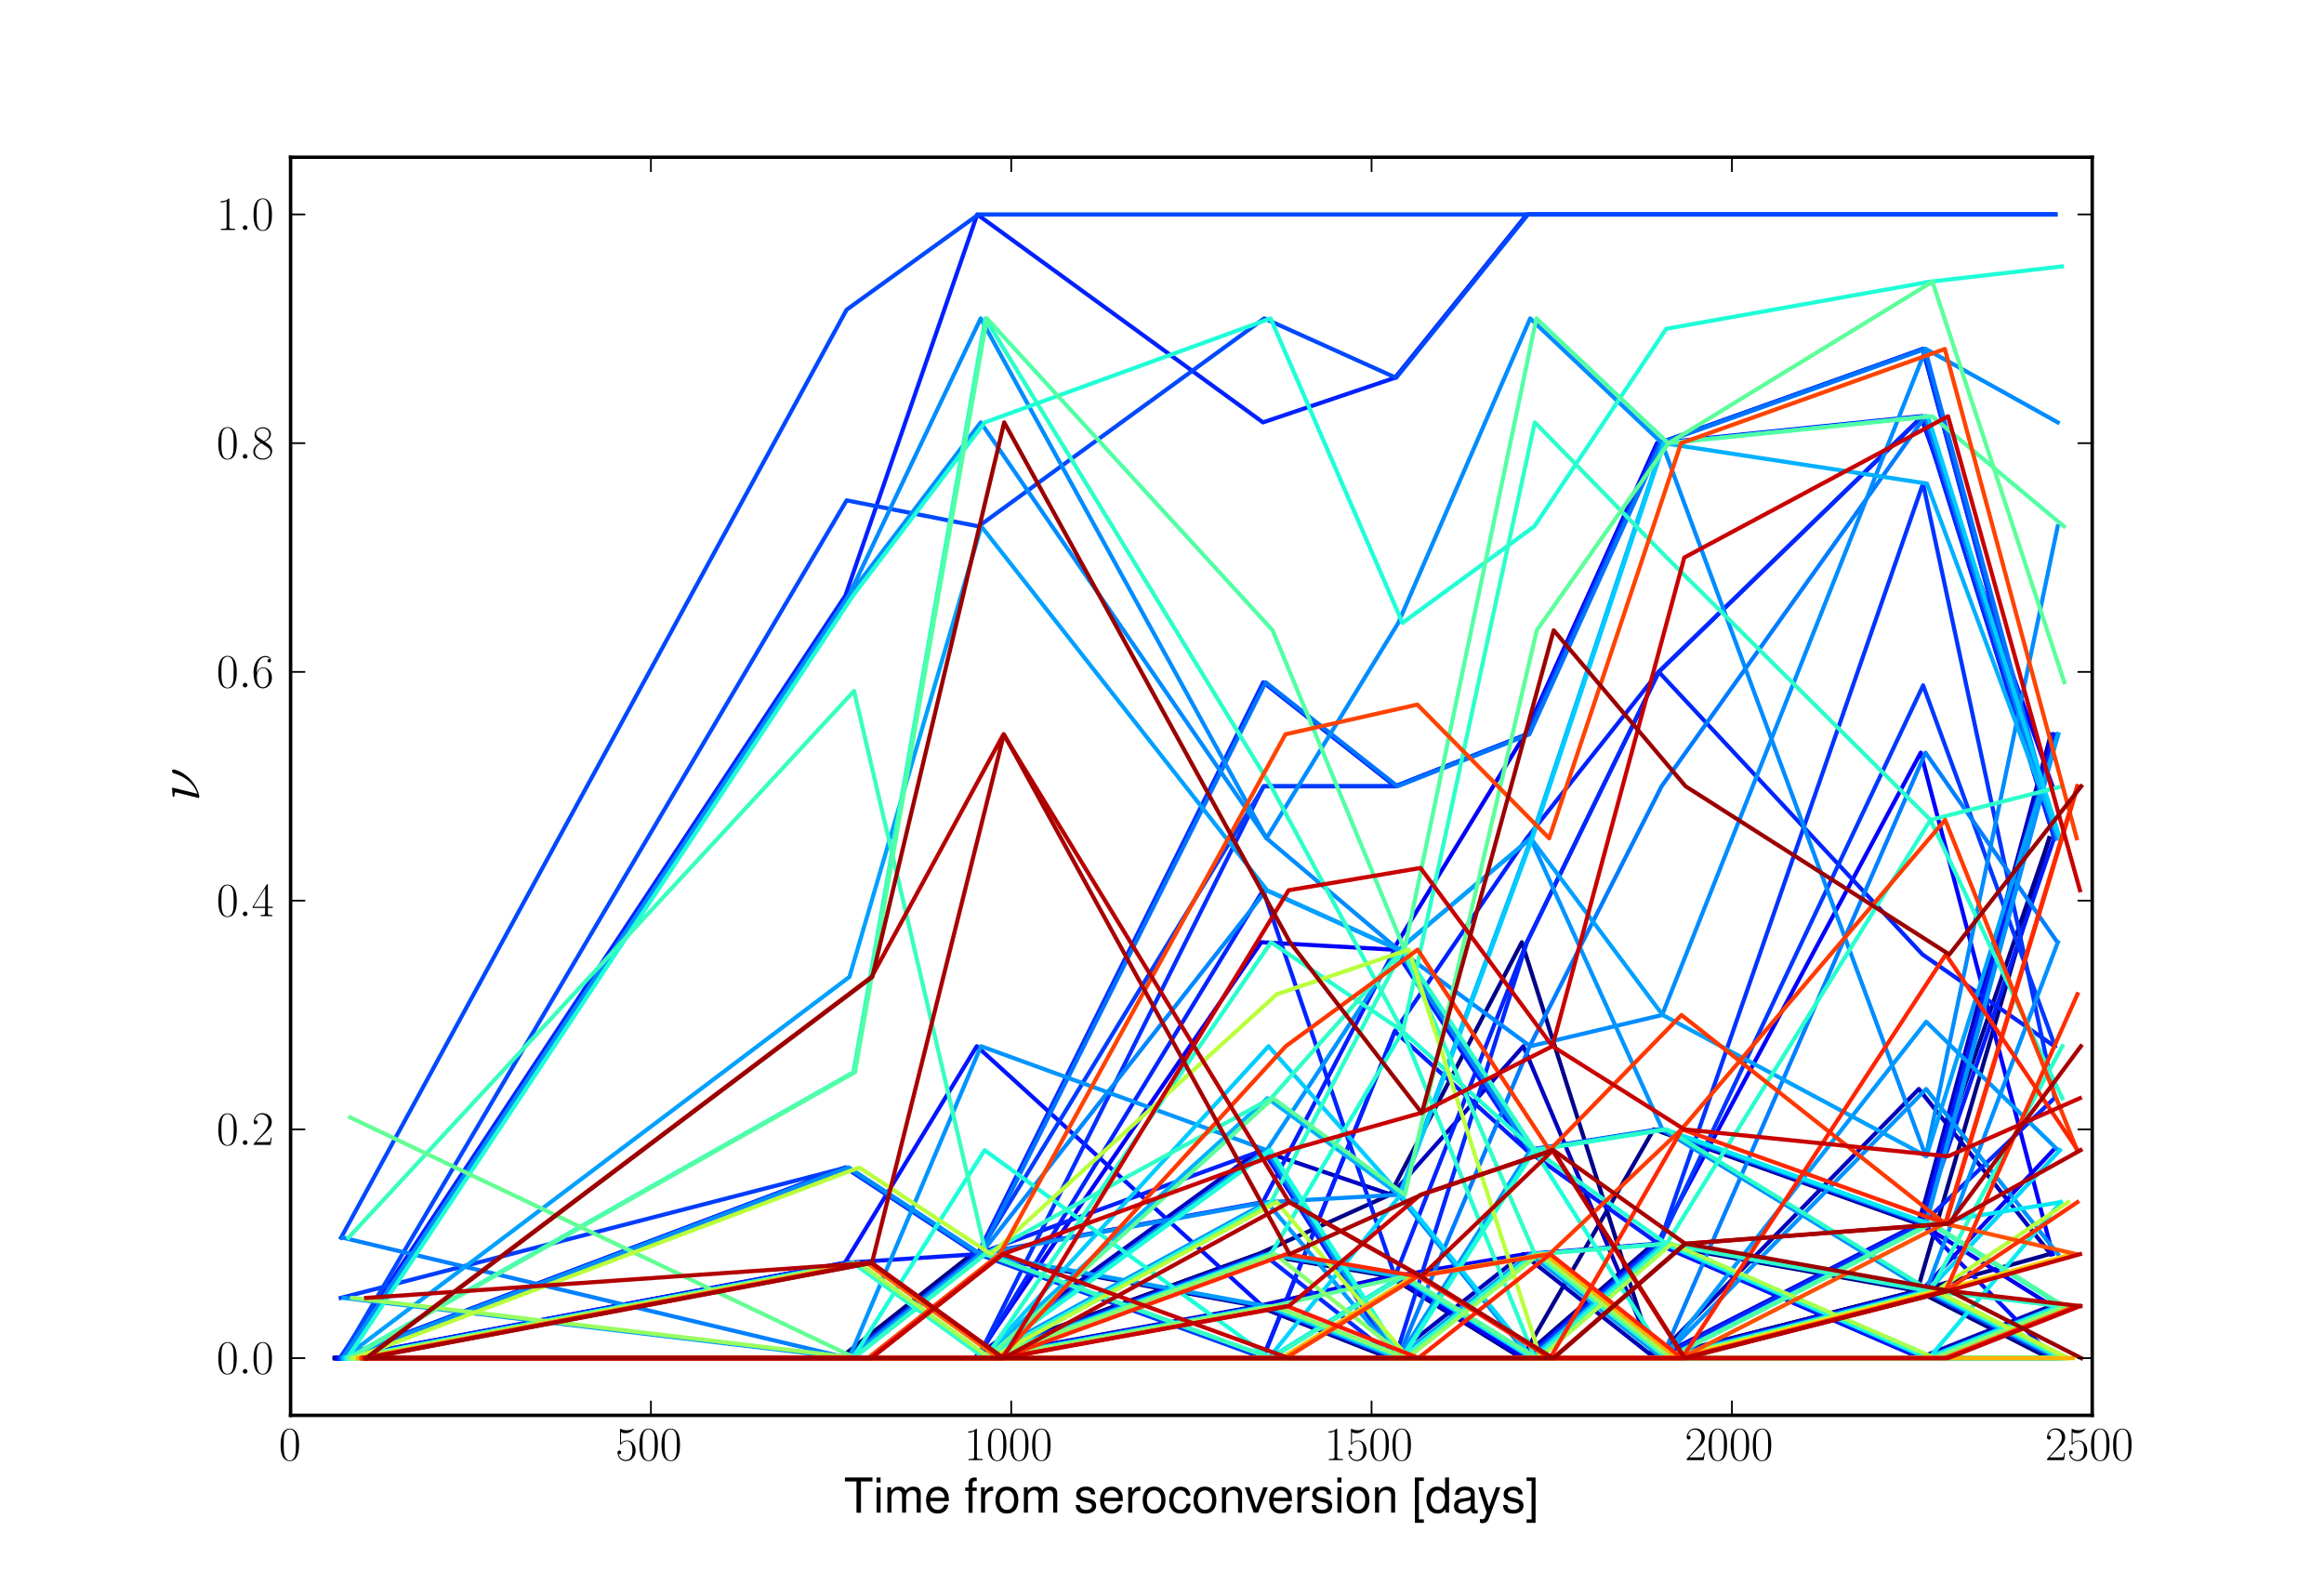 <?xml version="1.0" encoding="utf-8" standalone="no"?>
<!DOCTYPE svg PUBLIC "-//W3C//DTD SVG 1.1//EN"
  "http://www.w3.org/Graphics/SVG/1.1/DTD/svg11.dtd">
<!-- Created with matplotlib (http://matplotlib.org/) -->
<svg height="455pt" version="1.1" viewBox="0 0 673 455" width="673pt" xmlns="http://www.w3.org/2000/svg" xmlns:xlink="http://www.w3.org/1999/xlink">
 <defs>
  <style type="text/css">
*{stroke-linecap:square;stroke-linejoin:round;}
  </style>
 </defs>
 <g id="figure_1">
  <g id="patch_1">
   <path d="
M0 455.4
L673.2 455.4
L673.2 0
L0 0
z
" style="fill:#ffffff;"/>
  </g>
  <g id="axes_1">
   <g id="patch_2">
    <path d="
M84.15 409.86
L605.88 409.86
L605.88 45.54
L84.15 45.54
z
" style="fill:#ffffff;"/>
   </g>
   <g id="line2d_1">
    <path clip-path="url(#p2033fb8eeb)" d="
M96.88 393.3
L243.278 393.3
L281.468 363.191
L364.215 378.245
L402.405 393.3
L440.596 393.3
L478.787 393.3
L555.168 373.818
L593.358 393.3" style="fill:none;stroke:#000080;stroke-width:1.2;"/>
   </g>
   <g id="line2d_2">
    <path clip-path="url(#p2033fb8eeb)" d="
M96.926 393.3
L243.324 393.3
L281.514 393.3
L364.261 378.245
L402.451 369.643
L440.642 393.3
L478.832 360.18
L555.214 373.818
L593.404 242.755" style="fill:none;stroke:#000084;stroke-width:1.2;"/>
   </g>
   <g id="line2d_3">
    <path clip-path="url(#p2033fb8eeb)" d="
M96.987 393.3
L243.385 393.3
L281.575 393.3
L364.322 363.191
L402.512 345.986
L440.703 272.864
L478.894 393.3
L555.275 373.818
L593.466 363.191" style="fill:none;stroke:#000089;stroke-width:1.2;"/>
   </g>
   <g id="line2d_4">
    <path clip-path="url(#p2033fb8eeb)" d="
M97.003 393.3
L243.4 393.3
L281.591 393.3
L364.337 363.191
L402.528 369.643
L440.718 393.3
L478.909 327.06
L555.29 354.335
L593.481 242.755" style="fill:none;stroke:#00008d;stroke-width:1.2;"/>
   </g>
   <g id="line2d_5">
    <path clip-path="url(#p2033fb8eeb)" d="
M97.339 393.3
L243.737 393.3
L281.927 393.3
L364.674 393.3
L402.864 393.3
L441.055 363.191
L479.246 393.3
L555.627 393.3
L593.818 378.245" style="fill:none;stroke:#0000b6;stroke-width:1.2;"/>
   </g>
   <g id="line2d_6">
    <path clip-path="url(#p2033fb8eeb)" d="
M97.385 393.3
L243.783 393.3
L281.973 393.3
L364.72 393.3
L402.91 393.3
L441.101 393.3
L479.291 393.3
L555.673 315.371
L593.863 363.191" style="fill:none;stroke:#0000bb;stroke-width:1.2;"/>
   </g>
   <g id="line2d_7">
    <path clip-path="url(#p2033fb8eeb)" d="
M97.431 393.3
L243.828 393.3
L282.019 393.3
L364.765 333.082
L402.956 345.986
L441.147 302.973
L479.337 393.3
L555.719 354.335
L593.909 212.645" style="fill:none;stroke:#0000bf;stroke-width:1.2;"/>
   </g>
   <g id="line2d_8">
    <path clip-path="url(#p2033fb8eeb)" d="
M97.829 393.3
L244.226 393.3
L282.417 393.3
L365.163 393.3
L403.354 393.3
L441.545 393.3
L479.735 393.3
L556.116 354.335
L594.307 378.245" style="fill:none;stroke:#0000f1;stroke-width:1.2;"/>
   </g>
   <g id="line2d_9">
    <path clip-path="url(#p2033fb8eeb)" d="
M97.905 393.3
L244.303 393.3
L282.493 393.3
L365.24 378.245
L403.43 369.643
L441.621 393.3
L479.812 360.18
L556.193 393.3
L594.384 393.3" style="fill:none;stroke:#0000fa;stroke-width:1.2;"/>
   </g>
   <g id="line2d_10">
    <path clip-path="url(#p2033fb8eeb)" d="
M97.921 393.3
L244.318 393.3
L282.509 393.3
L365.255 272.864
L403.446 275.014
L441.636 212.645
L479.827 128.34
L556.208 120.547
L594.399 227.7" style="fill:none;stroke:#0000fa;stroke-width:1.2;"/>
   </g>
   <g id="line2d_11">
    <path clip-path="url(#p2033fb8eeb)" d="
M97.936 393.3
L244.333 393.3
L282.524 393.3
L365.27 378.245
L403.461 369.643
L441.652 363.191
L479.842 360.18
L556.224 217.959
L594.414 363.191" style="fill:none;stroke:#0000ff;stroke-width:1.2;"/>
   </g>
   <g id="line2d_12">
    <path clip-path="url(#p2033fb8eeb)" d="
M98.089 393.3
L244.486 393.3
L282.677 393.3
L365.423 393.3
L403.614 393.3
L441.805 393.3
L479.995 393.3
L556.377 373.818
L594.567 333.082" style="fill:none;stroke:#0000ff;stroke-width:1.2;"/>
   </g>
   <g id="line2d_13">
    <path clip-path="url(#p2033fb8eeb)" d="
M98.273 393.3
L244.67 365.7
L282.861 302.973
L365.607 378.245
L403.798 393.3
L441.988 393.3
L480.179 393.3
L556.56 354.335
L594.751 393.3" style="fill:none;stroke:#0014ff;stroke-width:1.2;"/>
   </g>
   <g id="line2d_14">
    <path clip-path="url(#p2033fb8eeb)" d="
M98.349 393.3
L244.747 393.3
L282.937 393.3
L365.684 393.3
L403.874 393.3
L442.065 393.3
L480.255 393.3
L556.637 354.335
L594.827 242.755" style="fill:none;stroke:#001cff;stroke-width:1.2;"/>
   </g>
   <g id="line2d_15">
    <path clip-path="url(#p2033fb8eeb)" d="
M98.364 393.3
L244.762 365.7
L282.952 363.191
L365.699 348.136
L403.889 275.014
L442.08 333.082
L480.271 327.06
L556.652 354.335
L594.843 212.645" style="fill:none;stroke:#001cff;stroke-width:1.2;"/>
   </g>
   <g id="line2d_16">
    <path clip-path="url(#p2033fb8eeb)" d="
M98.364 393.3
L244.762 393.3
L282.952 393.3
L365.699 393.3
L403.889 298.671
L442.08 333.082
L480.271 360.18
L556.652 393.3
L594.843 393.3" style="fill:none;stroke:#001cff;stroke-width:1.2;"/>
   </g>
   <g id="line2d_17">
    <path clip-path="url(#p2033fb8eeb)" d="
M98.395 393.3
L244.792 338.1
L282.983 363.191
L365.729 333.082
L403.92 393.3
L442.111 393.3
L480.301 393.3
L556.683 393.3
L594.873 393.3" style="fill:none;stroke:#0020ff;stroke-width:1.2;"/>
   </g>
   <g id="line2d_18">
    <path clip-path="url(#p2033fb8eeb)" d="
M98.395 393.3
L244.792 393.3
L282.983 393.3
L365.729 393.3
L403.92 298.671
L442.111 242.755
L480.301 194.58
L556.683 120.547
L594.873 242.755" style="fill:none;stroke:#0020ff;stroke-width:1.2;"/>
   </g>
   <g id="line2d_19">
    <path clip-path="url(#p2033fb8eeb)" d="
M98.41 393.3
L244.808 172.5
L282.998 62.1
L365.745 122.318
L403.935 109.414
L442.126 62.1
L480.317 62.1
L556.698 62.1
L594.889 62.1" style="fill:none;stroke:#0020ff;stroke-width:1.2;"/>
   </g>
   <g id="line2d_20">
    <path clip-path="url(#p2033fb8eeb)" d="
M98.441 393.3
L244.838 393.3
L283.029 393.3
L365.775 257.809
L403.966 369.643
L442.157 272.864
L480.347 194.58
L556.729 276.406
L594.919 302.973" style="fill:none;stroke:#0024ff;stroke-width:1.2;"/>
   </g>
   <g id="line2d_21">
    <path clip-path="url(#p2033fb8eeb)" d="
M98.456 393.3
L244.854 393.3
L283.044 363.191
L365.791 378.245
L403.981 393.3
L442.172 393.3
L480.363 393.3
L556.744 393.3
L594.934 393.3" style="fill:none;stroke:#0028ff;stroke-width:1.2;"/>
   </g>
   <g id="line2d_22">
    <path clip-path="url(#p2033fb8eeb)" d="
M98.456 393.3
L244.854 393.3
L283.044 393.3
L365.791 393.3
L403.981 393.3
L442.172 393.3
L480.363 393.3
L556.744 354.335
L594.934 318.027" style="fill:none;stroke:#0028ff;stroke-width:1.2;"/>
   </g>
   <g id="line2d_23">
    <path clip-path="url(#p2033fb8eeb)" d="
M98.472 393.3
L244.869 393.3
L283.06 393.3
L365.806 363.191
L403.997 393.3
L442.187 272.864
L480.378 194.58
L556.759 120.547
L594.95 242.755" style="fill:none;stroke:#0028ff;stroke-width:1.2;"/>
   </g>
   <g id="line2d_24">
    <path clip-path="url(#p2033fb8eeb)" d="
M98.487 393.3
L244.884 338.1
L283.075 363.191
L365.821 197.591
L404.012 227.7
L442.203 212.645
L480.393 128.34
L556.774 101.065
L594.965 242.755" style="fill:none;stroke:#0028ff;stroke-width:1.2;"/>
   </g>
   <g id="line2d_25">
    <path clip-path="url(#p2033fb8eeb)" d="
M98.548 393.3
L244.945 393.3
L283.136 393.3
L365.882 227.7
L404.073 227.7
L442.264 212.645
L480.454 128.34
L556.836 101.065
L595.026 242.755" style="fill:none;stroke:#0030ff;stroke-width:1.2;"/>
   </g>
   <g id="line2d_26">
    <path clip-path="url(#p2033fb8eeb)" d="
M98.594 393.3
L244.991 393.3
L283.182 393.3
L365.928 393.3
L404.119 393.3
L442.31 393.3
L480.5 360.18
L556.882 140.029
L595.072 318.027" style="fill:none;stroke:#0034ff;stroke-width:1.2;"/>
   </g>
   <g id="line2d_27">
    <path clip-path="url(#p2033fb8eeb)" d="
M98.624 393.3
L245.022 393.3
L283.213 393.3
L365.959 393.3
L404.15 393.3
L442.34 393.3
L480.531 360.18
L556.912 198.476
L595.103 302.973" style="fill:none;stroke:#0038ff;stroke-width:1.2;"/>
   </g>
   <g id="line2d_28">
    <path clip-path="url(#p2033fb8eeb)" d="
M98.64 393.3
L245.037 393.3
L283.228 363.191
L365.974 393.3
L404.165 393.3
L442.356 393.3
L480.546 393.3
L556.927 373.818
L595.118 393.3" style="fill:none;stroke:#0038ff;stroke-width:1.2;"/>
   </g>
   <g id="line2d_29">
    <path clip-path="url(#p2033fb8eeb)" d="
M98.67 375.868
L245.068 338.1
L283.258 363.191
L366.005 227.7
L404.195 227.7
L442.386 212.645
L480.577 128.34
L556.958 101.065
L595.149 242.755" style="fill:none;stroke:#003cff;stroke-width:1.2;"/>
   </g>
   <g id="line2d_30">
    <path clip-path="url(#p2033fb8eeb)" d="
M98.762 358.437
L245.16 89.7
L283.35 62.1
L366.097 62.1
L404.287 62.1
L442.478 62.1
L480.669 62.1
L557.05 62.1
L595.24 62.1" style="fill:none;stroke:#0048ff;stroke-width:1.2;"/>
   </g>
   <g id="line2d_31">
    <path clip-path="url(#p2033fb8eeb)" d="
M98.778 393.3
L245.175 144.9
L283.366 152.427
L366.112 92.209
L404.303 109.414
L442.493 62.1
L480.684 62.1
L557.065 62.1
L595.256 62.1" style="fill:none;stroke:#0048ff;stroke-width:1.2;"/>
   </g>
   <g id="line2d_32">
    <path clip-path="url(#p2033fb8eeb)" d="
M99.175 393.3
L245.573 338.1
L283.763 363.191
L366.51 197.591
L404.7 227.7
L442.891 212.645
L481.082 128.34
L557.463 101.065
L595.654 242.755" style="fill:none;stroke:#0074ff;stroke-width:1.2;"/>
   </g>
   <g id="line2d_33">
    <path clip-path="url(#p2033fb8eeb)" d="
M99.267 393.3
L245.665 393.3
L283.855 393.3
L366.602 393.3
L404.792 393.3
L442.983 302.973
L481.173 227.7
L557.555 120.547
L595.745 242.755" style="fill:none;stroke:#007cff;stroke-width:1.2;"/>
   </g>
   <g id="line2d_34">
    <path clip-path="url(#p2033fb8eeb)" d="
M99.313 358.437
L245.71 393.3
L283.901 393.3
L366.647 393.3
L404.838 393.3
L443.029 393.3
L481.219 393.3
L557.601 217.959
L595.791 272.864" style="fill:none;stroke:#0080ff;stroke-width:1.2;"/>
   </g>
   <g id="line2d_35">
    <path clip-path="url(#p2033fb8eeb)" d="
M99.359 393.3
L245.756 393.3
L283.947 393.3
L366.693 333.082
L404.884 393.3
L443.075 393.3
L481.265 393.3
L557.647 393.3
L595.837 378.245" style="fill:none;stroke:#0088ff;stroke-width:1.2;"/>
   </g>
   <g id="line2d_36">
    <path clip-path="url(#p2033fb8eeb)" d="
M99.374 393.3
L245.772 393.3
L283.962 363.191
L366.709 257.809
L404.899 275.014
L443.09 333.082
L481.281 327.06
L557.662 354.335
L595.852 212.645" style="fill:none;stroke:#0088ff;stroke-width:1.2;"/>
   </g>
   <g id="line2d_37">
    <path clip-path="url(#p2033fb8eeb)" d="
M99.405 393.3
L245.802 338.1
L283.993 363.191
L366.739 348.136
L404.93 345.986
L443.121 393.3
L481.311 393.3
L557.692 393.3
L595.883 393.3" style="fill:none;stroke:#008cff;stroke-width:1.2;"/>
   </g>
   <g id="line2d_38">
    <path clip-path="url(#p2033fb8eeb)" d="
M99.405 393.3
L245.802 172.5
L283.993 92.209
L366.739 242.755
L404.93 180.386
L443.121 92.209
L481.311 128.34
L557.692 334.853
L595.883 152.427" style="fill:none;stroke:#008cff;stroke-width:1.2;"/>
   </g>
   <g id="line2d_39">
    <path clip-path="url(#p2033fb8eeb)" d="
M99.42 393.3
L245.818 172.5
L284.008 122.318
L366.755 242.755
L404.945 275.014
L443.136 302.973
L481.326 293.94
L557.708 101.065
L595.898 122.318" style="fill:none;stroke:#008cff;stroke-width:1.2;"/>
   </g>
   <g id="line2d_40">
    <path clip-path="url(#p2033fb8eeb)" d="
M99.451 393.3
L245.848 393.3
L284.039 393.3
L366.785 378.245
L404.976 393.3
L443.166 333.082
L481.357 327.06
L557.738 373.818
L595.929 272.864" style="fill:none;stroke:#0090ff;stroke-width:1.2;"/>
   </g>
   <g id="line2d_41">
    <path clip-path="url(#p2033fb8eeb)" d="
M99.497 393.3
L245.894 393.3
L284.085 393.3
L366.831 393.3
L405.022 393.3
L443.212 393.3
L481.403 393.3
L557.784 315.371
L595.975 363.191" style="fill:none;stroke:#0094ff;stroke-width:1.2;"/>
   </g>
   <g id="line2d_42">
    <path clip-path="url(#p2033fb8eeb)" d="
M99.497 393.3
L245.894 393.3
L284.085 302.973
L366.831 333.082
L405.022 275.014
L443.212 242.755
L481.403 327.06
L557.784 354.335
L595.975 212.645" style="fill:none;stroke:#0094ff;stroke-width:1.2;"/>
   </g>
   <g id="line2d_43">
    <path clip-path="url(#p2033fb8eeb)" d="
M99.512 393.3
L245.909 393.3
L284.1 393.3
L366.846 393.3
L405.037 393.3
L443.228 393.3
L481.418 393.3
L557.8 295.888
L595.99 333.082" style="fill:none;stroke:#0098ff;stroke-width:1.2;"/>
   </g>
   <g id="line2d_44">
    <path clip-path="url(#p2033fb8eeb)" d="
M99.512 375.868
L245.909 393.3
L284.1 393.3
L366.846 348.136
L405.037 393.3
L443.228 393.3
L481.418 393.3
L557.8 393.3
L595.99 378.245" style="fill:none;stroke:#0098ff;stroke-width:1.2;"/>
   </g>
   <g id="line2d_45">
    <path clip-path="url(#p2033fb8eeb)" d="
M99.543 393.3
L245.94 393.3
L284.131 393.3
L366.877 378.245
L405.068 393.3
L443.258 363.191
L481.449 393.3
L557.83 393.3
L596.021 393.3" style="fill:none;stroke:#009cff;stroke-width:1.2;"/>
   </g>
   <g id="line2d_46">
    <path clip-path="url(#p2033fb8eeb)" d="
M99.558 393.3
L245.955 393.3
L284.146 363.191
L366.892 378.245
L405.083 393.3
L443.274 363.191
L481.464 393.3
L557.845 393.3
L596.036 393.3" style="fill:none;stroke:#009cff;stroke-width:1.2;"/>
   </g>
   <g id="line2d_47">
    <path clip-path="url(#p2033fb8eeb)" d="
M99.588 393.3
L245.986 282.9
L284.177 152.427
L366.923 257.809
L405.114 275.014
L443.304 242.755
L481.495 293.94
L557.876 334.853
L596.067 212.645" style="fill:none;stroke:#00a0ff;stroke-width:1.2;"/>
   </g>
   <g id="line2d_48">
    <path clip-path="url(#p2033fb8eeb)" d="
M99.604 393.3
L246.001 393.3
L284.192 393.3
L366.938 393.3
L405.129 393.3
L443.319 393.3
L481.51 360.18
L557.891 373.818
L596.082 393.3" style="fill:none;stroke:#00a0ff;stroke-width:1.2;"/>
   </g>
   <g id="line2d_49">
    <path clip-path="url(#p2033fb8eeb)" d="
M99.65 393.3
L246.047 393.3
L284.238 393.3
L366.984 378.245
L405.175 393.3
L443.365 393.3
L481.556 393.3
L557.937 393.3
L596.128 378.245" style="fill:none;stroke:#00a4ff;stroke-width:1.2;"/>
   </g>
   <g id="line2d_50">
    <path clip-path="url(#p2033fb8eeb)" d="
M99.726 393.3
L246.124 393.3
L284.314 393.3
L367.061 318.027
L405.251 345.986
L443.442 242.755
L481.633 128.34
L558.014 140.029
L596.204 242.755" style="fill:none;stroke:#00b0ff;stroke-width:1.2;"/>
   </g>
   <g id="line2d_51">
    <path clip-path="url(#p2033fb8eeb)" d="
M99.818 393.3
L246.215 393.3
L284.406 393.3
L367.152 363.191
L405.343 369.643
L443.534 393.3
L481.724 393.3
L558.106 393.3
L596.296 393.3" style="fill:none;stroke:#00b8ff;stroke-width:1.2;"/>
   </g>
   <g id="line2d_52">
    <path clip-path="url(#p2033fb8eeb)" d="
M99.925 393.3
L246.322 393.3
L284.513 393.3
L367.26 393.3
L405.45 393.3
L443.641 393.3
L481.831 360.18
L558.213 393.3
L596.403 378.245" style="fill:none;stroke:#00c4ff;stroke-width:1.2;"/>
   </g>
   <g id="line2d_53">
    <path clip-path="url(#p2033fb8eeb)" d="
M100.017 393.3
L246.414 393.3
L284.605 393.3
L367.351 302.973
L405.542 345.986
L443.733 242.755
L481.923 128.34
L558.304 120.547
L596.495 242.755" style="fill:none;stroke:#00ccff;stroke-width:1.2;"/>
   </g>
   <g id="line2d_54">
    <path clip-path="url(#p2033fb8eeb)" d="
M100.063 393.3
L246.46 393.3
L284.651 393.3
L367.397 393.3
L405.588 393.3
L443.778 393.3
L481.969 393.3
L558.35 373.818
L596.541 333.082" style="fill:none;stroke:#00d4ff;stroke-width:1.2;"/>
   </g>
   <g id="line2d_55">
    <path clip-path="url(#p2033fb8eeb)" d="
M100.093 393.3
L246.491 393.3
L284.681 393.3
L367.428 393.3
L405.618 345.986
L443.809 393.3
L482 393.3
L558.381 393.3
L596.572 378.245" style="fill:none;stroke:#00d4ff;stroke-width:1.2;"/>
   </g>
   <g id="line2d_56">
    <path clip-path="url(#p2033fb8eeb)" d="
M100.277 393.3
L246.674 393.3
L284.865 393.3
L367.611 378.245
L405.802 393.3
L443.993 333.082
L482.183 327.06
L558.565 354.335
L596.755 348.136" style="fill:none;stroke:#02e8f4;stroke-width:1.2;"/>
   </g>
   <g id="line2d_57">
    <path clip-path="url(#p2033fb8eeb)" d="
M100.292 393.3
L246.69 393.3
L284.88 393.3
L367.627 393.3
L405.817 369.643
L444.008 393.3
L482.199 393.3
L558.58 393.3
L596.771 348.136" style="fill:none;stroke:#06ecf1;stroke-width:1.2;"/>
   </g>
   <g id="line2d_58">
    <path clip-path="url(#p2033fb8eeb)" d="
M100.323 393.3
L246.72 393.3
L284.911 393.3
L367.657 333.082
L405.848 393.3
L444.039 393.3
L482.229 393.3
L558.611 393.3
L596.801 378.245" style="fill:none;stroke:#06ecf1;stroke-width:1.2;"/>
   </g>
   <g id="line2d_59">
    <path clip-path="url(#p2033fb8eeb)" d="
M100.506 393.3
L246.904 393.3
L285.095 393.3
L367.841 393.3
L406.032 393.3
L444.222 363.191
L482.413 360.18
L558.794 393.3
L596.985 378.245" style="fill:none;stroke:#16ffe1;stroke-width:1.2;"/>
   </g>
   <g id="line2d_60">
    <path clip-path="url(#p2033fb8eeb)" d="
M100.552 393.3
L246.95 393.3
L285.14 333.082
L367.887 393.3
L406.077 393.3
L444.268 393.3
L482.459 393.3
L558.84 373.818
L597.031 393.3" style="fill:none;stroke:#1cffdb;stroke-width:1.2;"/>
   </g>
   <g id="line2d_61">
    <path clip-path="url(#p2033fb8eeb)" d="
M100.568 393.3
L246.965 393.3
L285.156 393.3
L367.902 393.3
L406.093 393.3
L444.283 393.3
L482.474 393.3
L558.855 354.335
L597.046 378.245" style="fill:none;stroke:#1cffdb;stroke-width:1.2;"/>
   </g>
   <g id="line2d_62">
    <path clip-path="url(#p2033fb8eeb)" d="
M100.568 393.3
L246.965 365.7
L285.156 393.3
L367.902 333.082
L406.093 393.3
L444.283 393.3
L482.474 393.3
L558.855 393.3
L597.046 378.245" style="fill:none;stroke:#1cffdb;stroke-width:1.2;"/>
   </g>
   <g id="line2d_63">
    <path clip-path="url(#p2033fb8eeb)" d="
M100.598 393.3
L246.996 393.3
L285.186 363.191
L367.933 393.3
L406.123 393.3
L444.314 333.082
L482.505 393.3
L558.886 393.3
L597.077 378.245" style="fill:none;stroke:#1fffd7;stroke-width:1.2;"/>
   </g>
   <g id="line2d_64">
    <path clip-path="url(#p2033fb8eeb)" d="
M100.614 393.3
L247.011 172.5
L285.202 122.318
L367.948 92.209
L406.139 180.386
L444.329 152.427
L482.52 95.22
L558.901 81.582
L597.092 77.154" style="fill:none;stroke:#1fffd7;stroke-width:1.2;"/>
   </g>
   <g id="line2d_65">
    <path clip-path="url(#p2033fb8eeb)" d="
M100.659 393.3
L247.057 393.3
L285.248 393.3
L367.994 363.191
L406.185 298.671
L444.375 333.082
L482.566 360.18
L558.947 373.818
L597.138 378.245" style="fill:none;stroke:#23ffd4;stroke-width:1.2;"/>
   </g>
   <g id="line2d_66">
    <path clip-path="url(#p2033fb8eeb)" d="
M100.736 393.3
L247.133 393.3
L285.324 393.3
L368.07 272.864
L406.261 298.671
L444.452 393.3
L482.642 360.18
L559.024 237.441
L597.214 318.027" style="fill:none;stroke:#29ffce;stroke-width:1.2;"/>
   </g>
   <g id="line2d_67">
    <path clip-path="url(#p2033fb8eeb)" d="
M100.751 393.3
L247.149 310.5
L285.339 92.209
L368.086 227.7
L406.276 298.671
L444.467 122.318
L482.658 161.46
L559.039 237.441
L597.23 227.7" style="fill:none;stroke:#2cffca;stroke-width:1.2;"/>
   </g>
   <g id="line2d_68">
    <path clip-path="url(#p2033fb8eeb)" d="
M100.751 393.3
L247.149 393.3
L285.339 393.3
L368.086 348.136
L406.276 275.014
L444.467 333.082
L482.658 327.06
L559.039 373.818
L597.23 302.973" style="fill:none;stroke:#2cffca;stroke-width:1.2;"/>
   </g>
   <g id="line2d_69">
    <path clip-path="url(#p2033fb8eeb)" d="
M100.782 393.3
L247.179 393.3
L285.37 363.191
L368.116 318.027
L406.307 275.014
L444.498 363.191
L482.688 360.18
L559.07 373.818
L597.26 378.245" style="fill:none;stroke:#30ffc7;stroke-width:1.2;"/>
   </g>
   <g id="line2d_70">
    <path clip-path="url(#p2033fb8eeb)" d="
M100.797 393.3
L247.195 365.7
L285.385 393.3
L368.132 393.3
L406.322 393.3
L444.513 363.191
L482.704 393.3
L559.085 393.3
L597.275 393.3" style="fill:none;stroke:#30ffc7;stroke-width:1.2;"/>
   </g>
   <g id="line2d_71">
    <path clip-path="url(#p2033fb8eeb)" d="
M100.92 358.437
L247.317 200.1
L285.508 363.191
L368.254 393.3
L406.445 369.643
L444.635 393.3
L482.826 393.3
L559.207 393.3
L597.398 393.3" style="fill:none;stroke:#39ffbe;stroke-width:1.2;"/>
   </g>
   <g id="line2d_72">
    <path clip-path="url(#p2033fb8eeb)" d="
M101.195 393.3
L247.592 310.5
L285.783 92.209
L368.529 182.536
L406.72 275.014
L444.911 92.209
L483.101 128.34
L559.483 120.547
L597.673 152.427" style="fill:none;stroke:#53ffa4;stroke-width:1.2;"/>
   </g>
   <g id="line2d_73">
    <path clip-path="url(#p2033fb8eeb)" d="
M101.195 393.3
L247.592 393.3
L285.783 393.3
L368.529 393.3
L406.72 393.3
L444.911 393.3
L483.101 393.3
L559.483 354.335
L597.673 378.245" style="fill:none;stroke:#53ffa4;stroke-width:1.2;"/>
   </g>
   <g id="line2d_74">
    <path clip-path="url(#p2033fb8eeb)" d="
M101.302 393.3
L247.7 393.3
L285.89 393.3
L368.637 378.245
L406.827 369.643
L445.018 393.3
L483.208 393.3
L559.59 393.3
L597.78 393.3" style="fill:none;stroke:#5dff9a;stroke-width:1.2;"/>
   </g>
   <g id="line2d_75">
    <path clip-path="url(#p2033fb8eeb)" d="
M101.317 393.3
L247.715 393.3
L285.905 393.3
L368.652 318.027
L406.843 345.986
L445.033 182.536
L483.224 128.34
L559.605 81.582
L597.796 197.591" style="fill:none;stroke:#5dff9a;stroke-width:1.2;"/>
   </g>
   <g id="line2d_76">
    <path clip-path="url(#p2033fb8eeb)" d="
M101.379 323.574
L247.776 393.3
L285.967 393.3
L368.713 378.245
L406.904 393.3
L445.094 393.3
L483.285 393.3
L559.666 393.3
L597.857 393.3" style="fill:none;stroke:#63ff94;stroke-width:1.2;"/>
   </g>
   <g id="line2d_77">
    <path clip-path="url(#p2033fb8eeb)" d="
M101.807 393.3
L248.204 393.3
L286.395 393.3
L369.142 378.245
L407.332 393.3
L445.523 393.3
L483.713 393.3
L560.095 373.818
L598.285 393.3" style="fill:none;stroke:#87ff70;stroke-width:1.2;"/>
   </g>
   <g id="line2d_78">
    <path clip-path="url(#p2033fb8eeb)" d="
M101.807 393.3
L248.204 393.3
L286.395 393.3
L369.142 363.191
L407.332 393.3
L445.523 393.3
L483.713 393.3
L560.095 393.3
L598.285 378.245" style="fill:none;stroke:#87ff70;stroke-width:1.2;"/>
   </g>
   <g id="line2d_79">
    <path clip-path="url(#p2033fb8eeb)" d="
M101.991 375.868
L248.388 393.3
L286.579 393.3
L369.325 393.3
L407.516 393.3
L445.706 363.191
L483.897 393.3
L560.278 393.3
L598.469 393.3" style="fill:none;stroke:#97ff60;stroke-width:1.2;"/>
   </g>
   <g id="line2d_80">
    <path clip-path="url(#p2033fb8eeb)" d="
M102.174 393.3
L248.572 365.7
L286.762 393.3
L369.509 393.3
L407.699 393.3
L445.89 393.3
L484.081 360.18
L560.462 393.3
L598.653 393.3" style="fill:none;stroke:#a7ff50;stroke-width:1.2;"/>
   </g>
   <g id="line2d_81">
    <path clip-path="url(#p2033fb8eeb)" d="
M102.388 393.3
L248.786 393.3
L286.977 393.3
L369.723 348.136
L407.914 393.3
L446.104 393.3
L484.295 393.3
L560.676 373.818
L598.867 348.136" style="fill:none;stroke:#baff3c;stroke-width:1.2;"/>
   </g>
   <g id="line2d_82">
    <path clip-path="url(#p2033fb8eeb)" d="
M102.419 393.3
L248.817 338.1
L287.007 363.191
L369.754 287.918
L407.944 275.014
L446.135 393.3
L484.325 393.3
L560.707 373.818
L598.897 393.3" style="fill:none;stroke:#baff3c;stroke-width:1.2;"/>
   </g>
   <g id="line2d_83">
    <path clip-path="url(#p2033fb8eeb)" d="
M103.582 393.3
L249.979 393.3
L288.17 393.3
L370.916 393.3
L409.107 393.3
L447.298 393.3
L485.488 393.3
L561.87 373.818
L600.06 363.191" style="fill:none;stroke:#ffc800;stroke-width:1.2;"/>
   </g>
   <g id="line2d_84">
    <path clip-path="url(#p2033fb8eeb)" d="
M103.781 393.3
L250.178 393.3
L288.369 393.3
L371.115 393.3
L409.306 369.643
L447.497 363.191
L485.687 393.3
L562.068 393.3
L600.259 393.3" style="fill:none;stroke:#ffb200;stroke-width:1.2;"/>
   </g>
   <g id="line2d_85">
    <path clip-path="url(#p2033fb8eeb)" d="
M104.561 393.3
L250.959 365.7
L289.149 393.3
L371.896 393.3
L410.086 393.3
L448.277 393.3
L486.468 393.3
L562.849 393.3
L601.039 378.245" style="fill:none;stroke:#ff6400;stroke-width:1.2;"/>
   </g>
   <g id="line2d_86">
    <path clip-path="url(#p2033fb8eeb)" d="
M104.775 393.3
L251.173 393.3
L289.363 393.3
L372.11 393.3
L410.3 393.3
L448.491 393.3
L486.682 393.3
L563.063 354.335
L601.254 363.191" style="fill:none;stroke:#ff5200;stroke-width:1.2;"/>
   </g>
   <g id="line2d_87">
    <path clip-path="url(#p2033fb8eeb)" d="
M104.913 393.3
L251.311 393.3
L289.501 363.191
L372.248 212.645
L410.438 204.043
L448.629 242.755
L486.819 128.34
L563.201 101.065
L601.391 242.755" style="fill:none;stroke:#ff4300;stroke-width:1.2;"/>
   </g>
   <g id="line2d_88">
    <path clip-path="url(#p2033fb8eeb)" d="
M105.005 393.3
L251.402 393.3
L289.593 393.3
L372.339 393.3
L410.53 369.643
L448.721 363.191
L486.911 327.06
L563.293 237.441
L601.483 333.082" style="fill:none;stroke:#ff3b00;stroke-width:1.2;"/>
   </g>
   <g id="line2d_89">
    <path clip-path="url(#p2033fb8eeb)" d="
M105.02 393.3
L251.418 393.3
L289.608 393.3
L372.355 302.973
L410.545 275.014
L448.736 333.082
L486.927 293.94
L563.308 354.335
L601.498 227.7" style="fill:none;stroke:#ff3800;stroke-width:1.2;"/>
   </g>
   <g id="line2d_90">
    <path clip-path="url(#p2033fb8eeb)" d="
M105.112 393.3
L251.509 393.3
L289.7 393.3
L372.446 393.3
L410.637 393.3
L448.828 393.3
L487.018 393.3
L563.4 373.818
L601.59 348.136" style="fill:none;stroke:#ff3000;stroke-width:1.2;"/>
   </g>
   <g id="line2d_91">
    <path clip-path="url(#p2033fb8eeb)" d="
M105.127 393.3
L251.525 393.3
L289.715 393.3
L372.462 393.3
L410.652 393.3
L448.843 393.3
L487.034 393.3
L563.415 373.818
L601.606 287.918" style="fill:none;stroke:#ff2d00;stroke-width:1.2;"/>
   </g>
   <g id="line2d_92">
    <path clip-path="url(#p2033fb8eeb)" d="
M105.189 393.3
L251.586 393.3
L289.777 393.3
L372.523 363.191
L410.714 369.643
L448.904 393.3
L487.095 327.06
L563.476 354.335
L601.667 227.7" style="fill:none;stroke:#ff2900;stroke-width:1.2;"/>
   </g>
   <g id="line2d_93">
    <path clip-path="url(#p2033fb8eeb)" d="
M105.204 393.3
L251.601 393.3
L289.792 393.3
L372.538 393.3
L410.729 393.3
L448.92 363.191
L487.11 393.3
L563.491 276.406
L601.682 333.082" style="fill:none;stroke:#ff2500;stroke-width:1.2;"/>
   </g>
   <g id="line2d_94">
    <path clip-path="url(#p2033fb8eeb)" d="
M105.372 393.3
L251.77 393.3
L289.96 393.3
L372.707 378.245
L410.897 393.3
L449.088 393.3
L487.278 393.3
L563.66 393.3
L601.85 378.245" style="fill:none;stroke:#ff1600;stroke-width:1.2;"/>
   </g>
   <g id="line2d_95">
    <path clip-path="url(#p2033fb8eeb)" d="
M105.831 393.3
L252.229 393.3
L290.419 363.191
L373.166 333.082
L411.356 322.329
L449.547 302.973
L487.738 327.06
L564.119 334.853
L602.309 318.027" style="fill:none;stroke:#c80000;stroke-width:1.2;"/>
   </g>
   <g id="line2d_96">
    <path clip-path="url(#p2033fb8eeb)" d="
M105.846 393.3
L252.244 365.7
L290.435 393.3
L373.181 257.809
L411.372 251.357
L449.562 302.973
L487.753 161.46
L564.134 120.547
L602.325 257.809" style="fill:none;stroke:#c80000;stroke-width:1.2;"/>
   </g>
   <g id="line2d_97">
    <path clip-path="url(#p2033fb8eeb)" d="
M105.846 393.3
L252.244 393.3
L290.435 393.3
L373.181 378.245
L411.372 345.986
L449.562 333.082
L487.753 393.3
L564.134 393.3
L602.325 378.245" style="fill:none;stroke:#c80000;stroke-width:1.2;"/>
   </g>
   <g id="line2d_98">
    <path clip-path="url(#p2033fb8eeb)" d="
M105.877 393.3
L252.274 393.3
L290.465 363.191
L373.211 393.3
L411.402 393.3
L449.593 393.3
L487.783 393.3
L564.165 373.818
L602.355 363.191" style="fill:none;stroke:#c40000;stroke-width:1.2;"/>
   </g>
   <g id="line2d_99">
    <path clip-path="url(#p2033fb8eeb)" d="
M106.015 393.3
L252.412 282.9
L290.603 212.645
L373.349 348.136
L411.54 369.643
L449.73 333.082
L487.921 393.3
L564.302 373.818
L602.493 378.245" style="fill:none;stroke:#b60000;stroke-width:1.2;"/>
   </g>
   <g id="line2d_100">
    <path clip-path="url(#p2033fb8eeb)" d="
M106.03 375.868
L252.427 365.7
L290.618 393.3
L373.365 348.136
L411.555 369.643
L449.746 393.3
L487.936 360.18
L564.318 354.335
L602.508 333.082" style="fill:none;stroke:#b20000;stroke-width:1.2;"/>
   </g>
   <g id="line2d_101">
    <path clip-path="url(#p2033fb8eeb)" d="
M106.122 393.3
L252.519 365.7
L290.71 212.645
L373.456 363.191
L411.647 345.986
L449.838 333.082
L488.028 360.18
L564.409 354.335
L602.6 302.973" style="fill:none;stroke:#a80000;stroke-width:1.2;"/>
   </g>
   <g id="line2d_102">
    <path clip-path="url(#p2033fb8eeb)" d="
M106.214 393.3
L252.611 393.3
L290.802 393.3
L373.548 393.3
L411.739 393.3
L449.929 393.3
L488.12 360.18
L564.501 373.818
L602.692 393.3" style="fill:none;stroke:#9b0000;stroke-width:1.2;"/>
   </g>
   <g id="line2d_103">
    <path clip-path="url(#p2033fb8eeb)" d="
M106.214 393.3
L252.611 282.9
L290.802 122.318
L373.548 272.864
L411.739 322.329
L449.929 182.536
L488.12 227.7
L564.501 276.406
L602.692 227.7" style="fill:none;stroke:#9b0000;stroke-width:1.2;"/>
   </g>
   <g id="matplotlib.axis_1">
    <g id="xtick_1">
     <g id="line2d_104">
      <defs>
       <path d="
M0 0
L0 -4" id="mcb557df647" style="stroke:#000000;stroke-linecap:butt;stroke-width:0.5;"/>
      </defs>
      <g>
       <use style="stroke:#000000;stroke-linecap:butt;stroke-width:0.5;" x="84.15" xlink:href="#mcb557df647" y="409.86"/>
      </g>
     </g>
     <g id="line2d_105">
      <defs>
       <path d="
M0 0
L0 4" id="mdad270ee8e" style="stroke:#000000;stroke-linecap:butt;stroke-width:0.5;"/>
      </defs>
      <g>
       <use style="stroke:#000000;stroke-linecap:butt;stroke-width:0.5;" x="84.15" xlink:href="#mdad270ee8e" y="45.54"/>
      </g>
     </g>
     <g id="text_1">
      <!-- $0$ -->
      <defs>
       <path d="
M42 31.641
C42 37.75 41.906 48.125 37.703 56.109
C34 63.109 28.094 65.594 22.906 65.594
C18.094 65.594 12 63.406 8.203 56.203
C4.203 48.719 3.797 39.438 3.797 31.641
C3.797 25.953 3.906 17.281 7 9.672
C11.297 -0.609 19 -2 22.906 -2
C27.5 -2 34.5 -0.109 38.594 9.375
C41.594 16.281 42 24.359 42 31.641
M22.906 -0.406
C16.5 -0.406 12.703 5.078 11.297 12.688
C10.203 18.562 10.203 27.156 10.203 32.75
C10.203 40.438 10.203 46.828 11.5 52.922
C13.406 61.391 19 64 22.906 64
C27 64 32.297 61.297 34.203 53.125
C35.5 47.438 35.594 40.734 35.594 32.75
C35.594 26.25 35.594 18.266 34.406 12.375
C32.297 1.484 26.406 -0.406 22.906 -0.406" id="CMR17-48"/>
      </defs>
      <g transform="translate(80.736 422.849)scale(0.14 -0.14)">
       <use transform="scale(0.996)" xlink:href="#CMR17-48"/>
      </g>
     </g>
    </g>
    <g id="xtick_2">
     <g id="line2d_106">
      <g>
       <use style="stroke:#000000;stroke-linecap:butt;stroke-width:0.5;" x="188.496" xlink:href="#mcb557df647" y="409.86"/>
      </g>
     </g>
     <g id="line2d_107">
      <g>
       <use style="stroke:#000000;stroke-linecap:butt;stroke-width:0.5;" x="188.496" xlink:href="#mdad270ee8e" y="45.54"/>
      </g>
     </g>
     <g id="text_2">
      <!-- $500$ -->
      <defs>
       <path d="
M11.406 57.688
C12.406 57.281 16.5 56 20.703 56
C30 56 35.094 61.016 38 63.922
C38 64.734 38 65.25 37.406 65.25
C37.297 65.25 37.094 65.25 36.297 64.828
C32.797 63.312 28.703 62.078 23.703 62.078
C20.703 62.078 16.203 62.5 11.297 64.734
C10.203 65.25 10 65.25 9.906 65.25
C9.406 65.25 9.297 65.141 9.297 63.156
L9.297 34.281
C9.297 32.5 9.297 32 10.297 32
C10.797 32 11 32.203 11.5 32.906
C14.703 37.484 19.094 39.406 24.094 39.406
C27.594 39.406 35.094 37.219 35.094 20.141
C35.094 16.953 35.094 11.172 32.094 6.578
C29.594 2.484 25.703 0.391 21.406 0.391
C14.797 0.391 8.094 5 6.297 12.719
C6.703 12.609 7.5 12.422 7.906 12.422
C9.203 12.422 11.703 13.125 11.703 16.219
C11.703 18.906 9.797 20 7.906 20
C5.594 20 4.094 18.594 4.094 15.797
C4.094 7.094 11 -2 21.594 -2
C31.906 -2 41.703 6.875 41.703 19.75
C41.703 31.719 33.906 41 24.203 41
C19.094 41 14.797 39.094 11.406 35.453
z
" id="CMR17-53"/>
      </defs>
      <g transform="translate(178.253 422.849)scale(0.14 -0.14)">
       <use transform="scale(0.996)" xlink:href="#CMR17-53"/>
       <use transform="translate(45.69 0.0)scale(0.996)" xlink:href="#CMR17-48"/>
       <use transform="translate(91.381 0.0)scale(0.996)" xlink:href="#CMR17-48"/>
      </g>
     </g>
    </g>
    <g id="xtick_3">
     <g id="line2d_108">
      <g>
       <use style="stroke:#000000;stroke-linecap:butt;stroke-width:0.5;" x="292.842" xlink:href="#mcb557df647" y="409.86"/>
      </g>
     </g>
     <g id="line2d_109">
      <g>
       <use style="stroke:#000000;stroke-linecap:butt;stroke-width:0.5;" x="292.842" xlink:href="#mdad270ee8e" y="45.54"/>
      </g>
     </g>
     <g id="text_3">
      <!-- $1000$ -->
      <defs>
       <path d="
M26.594 63.312
C26.594 65.406 26.5 65.5 25.094 65.5
C21.203 61.188 15.297 59.797 9.703 59.797
C9.406 59.797 8.906 59.797 8.797 59.5
C8.703 59.297 8.703 59.094 8.703 57
C11.797 57 17 57.594 21 59.984
L21 7.203
C21 3.688 20.797 2.5 12.203 2.5
L9.203 2.5
L9.203 0
C14 0 19 0 23.797 0
C28.594 0 33.594 0 38.406 0
L38.406 2.5
L35.406 2.5
C26.797 2.5 26.594 3.594 26.594 7.156
z
" id="CMR17-49"/>
      </defs>
      <g transform="translate(279.185 422.849)scale(0.14 -0.14)">
       <use transform="scale(0.996)" xlink:href="#CMR17-49"/>
       <use transform="translate(45.69 0.0)scale(0.996)" xlink:href="#CMR17-48"/>
       <use transform="translate(91.381 0.0)scale(0.996)" xlink:href="#CMR17-48"/>
       <use transform="translate(137.071 0.0)scale(0.996)" xlink:href="#CMR17-48"/>
      </g>
     </g>
    </g>
    <g id="xtick_4">
     <g id="line2d_110">
      <g>
       <use style="stroke:#000000;stroke-linecap:butt;stroke-width:0.5;" x="397.188" xlink:href="#mcb557df647" y="409.86"/>
      </g>
     </g>
     <g id="line2d_111">
      <g>
       <use style="stroke:#000000;stroke-linecap:butt;stroke-width:0.5;" x="397.188" xlink:href="#mdad270ee8e" y="45.54"/>
      </g>
     </g>
     <g id="text_4">
      <!-- $1500$ -->
      <g transform="translate(383.531 422.849)scale(0.14 -0.14)">
       <use transform="scale(0.996)" xlink:href="#CMR17-49"/>
       <use transform="translate(45.69 0.0)scale(0.996)" xlink:href="#CMR17-53"/>
       <use transform="translate(91.381 0.0)scale(0.996)" xlink:href="#CMR17-48"/>
       <use transform="translate(137.071 0.0)scale(0.996)" xlink:href="#CMR17-48"/>
      </g>
     </g>
    </g>
    <g id="xtick_5">
     <g id="line2d_112">
      <g>
       <use style="stroke:#000000;stroke-linecap:butt;stroke-width:0.5;" x="501.534" xlink:href="#mcb557df647" y="409.86"/>
      </g>
     </g>
     <g id="line2d_113">
      <g>
       <use style="stroke:#000000;stroke-linecap:butt;stroke-width:0.5;" x="501.534" xlink:href="#mdad270ee8e" y="45.54"/>
      </g>
     </g>
     <g id="text_5">
      <!-- $2000$ -->
      <defs>
       <path d="
M41.703 15.453
L39.906 15.453
C38.906 8.375 38.094 7.172 37.703 6.562
C37.203 5.766 30 5.766 28.594 5.766
L9.406 5.766
C13 9.672 20 16.75 28.5 24.953
C34.594 30.734 41.703 37.531 41.703 47.422
C41.703 59.219 32.297 66 21.797 66
C10.797 66 4.094 56.312 4.094 47.344
C4.094 43.438 7 42.938 8.203 42.938
C9.203 42.938 12.203 43.547 12.203 47.031
C12.203 50.109 9.594 51 8.203 51
C7.594 51 7 50.906 6.594 50.703
C8.5 59.219 14.297 63.406 20.406 63.406
C29.094 63.406 34.797 56.516 34.797 47.422
C34.797 38.734 29.703 31.25 24 24.75
L4.094 2.281
L4.094 0
L39.297 0
z
" id="CMR17-50"/>
      </defs>
      <g transform="translate(487.877 422.849)scale(0.14 -0.14)">
       <use transform="scale(0.996)" xlink:href="#CMR17-50"/>
       <use transform="translate(45.69 0.0)scale(0.996)" xlink:href="#CMR17-48"/>
       <use transform="translate(91.381 0.0)scale(0.996)" xlink:href="#CMR17-48"/>
       <use transform="translate(137.071 0.0)scale(0.996)" xlink:href="#CMR17-48"/>
      </g>
     </g>
    </g>
    <g id="xtick_6">
     <g id="line2d_114">
      <g>
       <use style="stroke:#000000;stroke-linecap:butt;stroke-width:0.5;" x="605.88" xlink:href="#mcb557df647" y="409.86"/>
      </g>
     </g>
     <g id="line2d_115">
      <g>
       <use style="stroke:#000000;stroke-linecap:butt;stroke-width:0.5;" x="605.88" xlink:href="#mdad270ee8e" y="45.54"/>
      </g>
     </g>
     <g id="text_6">
      <!-- $2500$ -->
      <g transform="translate(592.223 422.849)scale(0.14 -0.14)">
       <use transform="scale(0.996)" xlink:href="#CMR17-50"/>
       <use transform="translate(45.69 0.0)scale(0.996)" xlink:href="#CMR17-53"/>
       <use transform="translate(91.381 0.0)scale(0.996)" xlink:href="#CMR17-48"/>
       <use transform="translate(137.071 0.0)scale(0.996)" xlink:href="#CMR17-48"/>
      </g>
     </g>
    </g>
    <g id="text_7">
     <!-- Time from seroconversion [days] -->
     <defs>
      <path d="
M25 73
L6.406 73
L6.406 -21.203
L25 -21.203
L25 -14
L14.703 -14
L14.703 65.781
L25 65.781
z
" id="Nimbus_Sans_L_Regular-91"/>
      <path d="
M38.797 52.5
L24.297 11.531
L10.906 52.5
L2 52.5
L19.703 -0.328
L16.5 -8.656
C15.203 -12.375 13.297 -13.781 9.797 -13.781
C8.594 -13.781 7.203 -13.578 5.406 -13.172
L5.406 -20.703
C7.094 -21.594 8.797 -22 11 -22
C13.703 -22 16.594 -21.094 18.797 -19.484
C21.406 -17.578 22.906 -15.359 24.5 -11.141
L47.797 52.5
z
" id="Nimbus_Sans_L_Regular-121"/>
      <path d="
M27.203 54
C12.5 54 3.594 43.531 3.594 26
C3.594 8.453 12.406 -2 27.297 -2
C42 -2 51 8.453 51 25.594
C51 43.641 42.297 54 27.203 54
M27.297 46.281
C36.703 46.281 42.297 38.625 42.297 25.703
C42.297 13.453 36.5 5.703 27.297 5.703
C18 5.703 12.297 13.359 12.297 26
C12.297 38.531 18 46.281 27.297 46.281" id="Nimbus_Sans_L_Regular-111"/>
      <path d="
M53.5 5.203
C52.594 5 52.203 5 51.703 5
C48.797 5 47.203 6.484 47.203 9.078
L47.203 39.766
C47.203 49.016 40.406 54 27.5 54
C19.906 54 13.594 51.812 10.094 47.906
C7.703 45.203 6.703 42.219 6.5 37.031
L14.906 37.031
C15.594 43.391 19.406 46.281 27.203 46.281
C34.703 46.281 38.906 43.484 38.906 38.516
L38.906 36.328
C38.906 32.828 36.797 31.344 30.203 30.547
C18.406 29.062 16.594 28.656 13.406 27.359
C7.297 24.875 4.203 20.188 4.203 13.422
C4.203 3.969 10.797 -2 21.406 -2
C28 -2 33.297 0.297 39.203 5.703
C39.797 0.391 42.406 -2 47.797 -2
C49.5 -2 50.797 -1.812 53.5 -1.094
z

M38.906 16.75
C38.906 13.953 38.094 12.266 35.594 9.984
C32.203 6.891 28.094 5.312 23.203 5.312
C16.703 5.312 12.906 8.391 12.906 13.656
C12.906 19.141 16.594 21.922 25.5 23.219
C34.297 24.406 36.094 24.812 38.906 26.094
z
" id="Nimbus_Sans_L_Regular-97"/>
      <path d="
M47.094 34.938
C46.703 40.031 45.594 43.328 43.594 46.219
C40 51.109 33.703 54 26.406 54
C12.297 54 3.094 42.844 3.094 25.5
C3.094 8.656 12.094 -2 26.297 -2
C38.797 -2 46.703 5.469 47.703 18.234
L39.297 18.234
C37.906 9.875 33.594 5.703 26.5 5.703
C17.297 5.703 11.797 13.172 11.797 25.5
C11.797 38.531 17.203 46.281 26.297 46.281
C33.297 46.281 37.703 42.203 38.703 34.938
z
" id="Nimbus_Sans_L_Regular-99"/>
      <path d="
M28.5 0
L48.594 52.5
L39.203 52.5
L24.406 9.922
L10.406 52.5
L1 52.5
L19.406 0
z
" id="Nimbus_Sans_L_Regular-118"/>
      <path d="
M2.297 -21.203
L20.906 -21.203
L20.906 73
L2.297 73
L2.297 65.781
L12.594 65.781
L12.594 -14
L2.297 -14
z
" id="Nimbus_Sans_L_Regular-93"/>
      <path d="
M7 52.484
L7 0
L15.406 0
L15.406 32.953
C15.406 40.578 20.906 46.688 27.703 46.688
C33.906 46.688 37.406 42.875 37.406 36.156
L37.406 0
L45.797 0
L45.797 32.953
C45.797 40.578 51.297 46.688 58.094 46.688
C64.203 46.688 67.797 42.781 67.797 36.156
L67.797 0
L76.203 0
L76.203 39.375
C76.203 48.781 70.797 54 61 54
C54 54 49.797 51.891 44.906 45.984
C41.797 51.594 37.594 54 30.797 54
C23.797 54 19.203 51.391 14.703 45.078
L14.703 52.484
z
" id="Nimbus_Sans_L_Regular-109"/>
      <path d="
M15 52.484
L6.703 52.484
L6.703 0
L15 0
z

M15 73
L6.594 73
L6.594 62.484
L15 62.484
z
" id="Nimbus_Sans_L_Regular-105"/>
      <path d="
M43.797 37.922
C43.703 48.203 36.906 54 24.797 54
C12.594 54 4.703 47.719 4.703 38.062
C4.703 29.891 8.906 26.016 21.297 23.031
L29.094 21.141
C34.906 19.734 37.203 17.656 37.203 13.875
C37.203 9 32.297 5.703 25 5.703
C20.5 5.703 16.703 7 14.594 9.188
C13.297 10.688 12.703 12.172 12.203 15.844
L3.406 15.844
C3.797 3.766 10.594 -2 24.297 -2
C37.5 -2 45.906 4.453 45.906 14.516
C45.906 22.281 41.5 26.578 31.094 29.062
L23.094 30.953
C16.297 32.531 13.406 34.734 13.406 38.406
C13.406 43.188 17.703 46.281 24.5 46.281
C31.203 46.281 34.797 43.391 35 37.922
z
" id="Nimbus_Sans_L_Regular-115"/>
      <path d="
M7 52.484
L7 0
L15.406 0
L15.406 28.953
C15.406 39.672 21 46.688 29.594 46.688
C36.203 46.688 40.406 42.672 40.406 36.359
L40.406 0
L48.703 0
L48.703 39.672
C48.703 48.391 42.203 54 32.094 54
C24.297 54 19.297 50.984 14.703 43.688
L14.703 52.484
z
" id="Nimbus_Sans_L_Regular-110"/>
      <path d="
M35.406 64.781
L59.297 64.781
L59.297 73
L2.094 73
L2.094 64.781
L26.094 64.781
L26.094 -0.219
L35.406 -0.219
z
" id="Nimbus_Sans_L_Regular-84"/>
      <path d="
M51.297 24
C51.297 31.875 50.703 36.594 49.203 40.422
C45.797 48.875 37.797 54 28 54
C13.406 54 4 42.844 4 25.703
C4 8.547 13.094 -2 27.797 -2
C39.797 -2 48.094 4.875 50.203 16.375
L41.797 16.375
C39.5 9.359 34.797 5.703 28.094 5.703
C22.797 5.703 18.297 8.141 15.5 12.609
C13.5 15.656 12.797 18.719 12.703 24
z

M12.906 30.812
C13.594 40.188 19.5 46.281 27.906 46.281
C36.094 46.281 42.406 39.703 42.406 31.406
C42.406 31.203 42.406 31.016 42.297 30.812
z
" id="Nimbus_Sans_L_Regular-101"/>
      <path d="
M49.5 73
L41.203 73
L41.203 45.891
C37.703 51.188 32.094 54 25.094 54
C11.5 54 2.594 43.141 2.594 26.484
C2.594 8.844 11.297 -2 25.406 -2
C32.594 -2 37.594 0.703 42.094 7.203
L42.094 -0.031
L49.5 -0.031
z

M26.5 46.188
C35.5 46.188 41.203 38.234 41.203 25.797
C41.203 13.766 35.406 5.812 26.594 5.812
C17.406 5.812 11.297 13.859 11.297 26
C11.297 38.125 17.406 46.188 26.5 46.188" id="Nimbus_Sans_L_Regular-100"/>
      <path d="
M6.906 52.484
L6.906 0
L15.297 0
L15.297 27.25
C15.297 34.766 17.203 39.672 21.203 42.578
C23.797 44.484 26.297 45.078 32.094 45.078
L32.094 53.703
C30.703 53.891 30 54 28.906 54
C23.5 54 19.406 50.781 14.594 42.969
L14.594 52.484
z
" id="Nimbus_Sans_L_Regular-114"/>
      <path d="
M25.797 52
L17.094 52
L17.094 60.25
C17.094 63.781 19.094 65.594 22.906 65.594
C23.594 65.594 23.906 65.594 25.797 65.594
L25.797 72.5
C23.906 72.906 22.797 73 21.094 73
C13.406 73 8.797 68.562 8.797 60.984
L8.797 52
L1.797 52
L1.797 45.188
L8.797 45.188
L8.797 -0.406
L17.094 -0.406
L17.094 45.188
L25.797 45.188
z
" id="Nimbus_Sans_L_Regular-102"/>
     </defs>
     <g transform="translate(244.39 441.015)scale(0.14 -0.14)">
      <use transform="translate(0.0 21.22)scale(0.996)" xlink:href="#Nimbus_Sans_L_Regular-84"/>
      <use transform="translate(60.872 21.22)scale(0.996)" xlink:href="#Nimbus_Sans_L_Regular-105"/>
      <use transform="translate(82.988 21.22)scale(0.996)" xlink:href="#Nimbus_Sans_L_Regular-109"/>
      <use transform="translate(165.977 21.22)scale(0.996)" xlink:href="#Nimbus_Sans_L_Regular-101"/>
      <use transform="translate(249.064 21.22)scale(0.996)" xlink:href="#Nimbus_Sans_L_Regular-102"/>
      <use transform="translate(276.759 21.22)scale(0.996)" xlink:href="#Nimbus_Sans_L_Regular-114"/>
      <use transform="translate(309.934 21.22)scale(0.996)" xlink:href="#Nimbus_Sans_L_Regular-111"/>
      <use transform="translate(365.326 21.22)scale(0.996)" xlink:href="#Nimbus_Sans_L_Regular-109"/>
      <use transform="translate(476.009 21.22)scale(0.996)" xlink:href="#Nimbus_Sans_L_Regular-115"/>
      <use transform="translate(525.823 21.22)scale(0.996)" xlink:href="#Nimbus_Sans_L_Regular-101"/>
      <use transform="translate(581.214 21.22)scale(0.996)" xlink:href="#Nimbus_Sans_L_Regular-114"/>
      <use transform="translate(614.389 21.22)scale(0.996)" xlink:href="#Nimbus_Sans_L_Regular-111"/>
      <use transform="translate(669.781 21.22)scale(0.996)" xlink:href="#Nimbus_Sans_L_Regular-99"/>
      <use transform="translate(719.594 21.22)scale(0.996)" xlink:href="#Nimbus_Sans_L_Regular-111"/>
      <use transform="translate(774.986 21.22)scale(0.996)" xlink:href="#Nimbus_Sans_L_Regular-110"/>
      <use transform="translate(828.386 21.22)scale(0.996)" xlink:href="#Nimbus_Sans_L_Regular-118"/>
      <use transform="translate(875.708 21.22)scale(0.996)" xlink:href="#Nimbus_Sans_L_Regular-101"/>
      <use transform="translate(931.1 21.22)scale(0.996)" xlink:href="#Nimbus_Sans_L_Regular-114"/>
      <use transform="translate(964.275 21.22)scale(0.996)" xlink:href="#Nimbus_Sans_L_Regular-115"/>
      <use transform="translate(1014.088 21.22)scale(0.996)" xlink:href="#Nimbus_Sans_L_Regular-105"/>
      <use transform="translate(1036.205 21.22)scale(0.996)" xlink:href="#Nimbus_Sans_L_Regular-111"/>
      <use transform="translate(1091.597 21.22)scale(0.996)" xlink:href="#Nimbus_Sans_L_Regular-110"/>
      <use transform="translate(1174.684 21.22)scale(0.996)" xlink:href="#Nimbus_Sans_L_Regular-91"/>
      <use transform="translate(1202.379 21.22)scale(0.996)" xlink:href="#Nimbus_Sans_L_Regular-100"/>
      <use transform="translate(1257.771 21.22)scale(0.996)" xlink:href="#Nimbus_Sans_L_Regular-97"/>
      <use transform="translate(1310.174 21.22)scale(0.996)" xlink:href="#Nimbus_Sans_L_Regular-121"/>
      <use transform="translate(1359.987 21.22)scale(0.996)" xlink:href="#Nimbus_Sans_L_Regular-115"/>
      <use transform="translate(1409.8 21.22)scale(0.996)" xlink:href="#Nimbus_Sans_L_Regular-93"/>
     </g>
    </g>
   </g>
   <g id="matplotlib.axis_2">
    <g id="ytick_1">
     <g id="line2d_116">
      <defs>
       <path d="
M0 0
L4 0" id="mc8fcea1516" style="stroke:#000000;stroke-linecap:butt;stroke-width:0.5;"/>
      </defs>
      <g>
       <use style="stroke:#000000;stroke-linecap:butt;stroke-width:0.5;" x="84.15" xlink:href="#mc8fcea1516" y="393.3"/>
      </g>
     </g>
     <g id="line2d_117">
      <defs>
       <path d="
M0 0
L-4 0" id="m0d5b0a6425" style="stroke:#000000;stroke-linecap:butt;stroke-width:0.5;"/>
      </defs>
      <g>
       <use style="stroke:#000000;stroke-linecap:butt;stroke-width:0.5;" x="605.88" xlink:href="#m0d5b0a6425" y="393.3"/>
      </g>
     </g>
     <g id="text_8">
      <!-- $0.0$ -->
      <defs>
       <path d="
M18.406 4.797
C18.406 7.688 16 9.672 13.594 9.672
C10.703 9.672 8.703 7.281 8.703 4.891
C8.703 2 11.094 0 13.5 0
C16.406 0 18.406 2.391 18.406 4.797" id="CMMI12-58"/>
      </defs>
      <g transform="translate(62.699 397.794)scale(0.14 -0.14)">
       <use transform="scale(0.996)" xlink:href="#CMR17-48"/>
       <use transform="translate(45.69 0.0)scale(0.996)" xlink:href="#CMMI12-58"/>
       <use transform="translate(72.788 0.0)scale(0.996)" xlink:href="#CMR17-48"/>
      </g>
     </g>
    </g>
    <g id="ytick_2">
     <g id="line2d_118">
      <g>
       <use style="stroke:#000000;stroke-linecap:butt;stroke-width:0.5;" x="84.15" xlink:href="#mc8fcea1516" y="327.06"/>
      </g>
     </g>
     <g id="line2d_119">
      <g>
       <use style="stroke:#000000;stroke-linecap:butt;stroke-width:0.5;" x="605.88" xlink:href="#m0d5b0a6425" y="327.06"/>
      </g>
     </g>
     <g id="text_9">
      <!-- $0.2$ -->
      <g transform="translate(62.699 331.554)scale(0.14 -0.14)">
       <use transform="scale(0.996)" xlink:href="#CMR17-48"/>
       <use transform="translate(45.69 0.0)scale(0.996)" xlink:href="#CMMI12-58"/>
       <use transform="translate(72.788 0.0)scale(0.996)" xlink:href="#CMR17-50"/>
      </g>
     </g>
    </g>
    <g id="ytick_3">
     <g id="line2d_120">
      <g>
       <use style="stroke:#000000;stroke-linecap:butt;stroke-width:0.5;" x="84.15" xlink:href="#mc8fcea1516" y="260.82"/>
      </g>
     </g>
     <g id="line2d_121">
      <g>
       <use style="stroke:#000000;stroke-linecap:butt;stroke-width:0.5;" x="605.88" xlink:href="#m0d5b0a6425" y="260.82"/>
      </g>
     </g>
     <g id="text_10">
      <!-- $0.4$ -->
      <defs>
       <path d="
M33.594 64.328
C33.594 66.406 33.5 66.5 31.703 66.5
L2 19.594
L2 17
L27.797 17
L27.797 7.141
C27.797 3.5 27.594 2.5 20.594 2.5
L18.703 2.5
L18.703 0
C21.906 0 27.297 0 30.703 0
C34.094 0 39.5 0 42.703 0
L42.703 2.5
L40.797 2.5
C33.797 2.5 33.594 3.5 33.594 7.141
L33.594 17
L43.797 17
L43.797 19.594
L33.594 19.594
z

M28.094 57.766
L28.094 19.594
L4 19.594
z
" id="CMR17-52"/>
      </defs>
      <g transform="translate(62.699 265.314)scale(0.14 -0.14)">
       <use transform="scale(0.996)" xlink:href="#CMR17-48"/>
       <use transform="translate(45.69 0.0)scale(0.996)" xlink:href="#CMMI12-58"/>
       <use transform="translate(72.788 0.0)scale(0.996)" xlink:href="#CMR17-52"/>
      </g>
     </g>
    </g>
    <g id="ytick_4">
     <g id="line2d_122">
      <g>
       <use style="stroke:#000000;stroke-linecap:butt;stroke-width:0.5;" x="84.15" xlink:href="#mc8fcea1516" y="194.58"/>
      </g>
     </g>
     <g id="line2d_123">
      <g>
       <use style="stroke:#000000;stroke-linecap:butt;stroke-width:0.5;" x="605.88" xlink:href="#m0d5b0a6425" y="194.58"/>
      </g>
     </g>
     <g id="text_11">
      <!-- $0.6$ -->
      <defs>
       <path d="
M10.594 34
C10.594 57.656 21.797 63 28.297 63
C30.406 63 35.5 62.641 37.5 59
C35.906 59 32.906 59 32.906 55.516
C32.906 52.828 35.094 51.922 36.5 51.922
C37.406 51.922 40.094 52.312 40.094 55.625
C40.094 61.781 35.094 65.297 28.203 65.297
C16.297 65.297 3.797 52.969 3.797 31
C3.797 3.953 15.094 -2 23.094 -2
C32.797 -2 42 6.672 42 20.047
C42 32.516 33.906 41.594 23.703 41.594
C17.594 41.594 13.094 37.609 10.594 30.625
z

M23.094 0.391
C10.797 0.391 10.797 18.75 10.797 22.438
C10.797 29.625 14.203 40 23.5 40
C25.203 40 30.094 40 33.406 33.125
C35.203 29.219 35.203 25.141 35.203 20.141
C35.203 14.75 35.203 10.781 33.094 6.781
C30.906 2.672 27.703 0.391 23.094 0.391" id="CMR17-54"/>
      </defs>
      <g transform="translate(62.699 199.074)scale(0.14 -0.14)">
       <use transform="scale(0.996)" xlink:href="#CMR17-48"/>
       <use transform="translate(45.69 0.0)scale(0.996)" xlink:href="#CMMI12-58"/>
       <use transform="translate(72.788 0.0)scale(0.996)" xlink:href="#CMR17-54"/>
      </g>
     </g>
    </g>
    <g id="ytick_5">
     <g id="line2d_124">
      <g>
       <use style="stroke:#000000;stroke-linecap:butt;stroke-width:0.5;" x="84.15" xlink:href="#mc8fcea1516" y="128.34"/>
      </g>
     </g>
     <g id="line2d_125">
      <g>
       <use style="stroke:#000000;stroke-linecap:butt;stroke-width:0.5;" x="605.88" xlink:href="#m0d5b0a6425" y="128.34"/>
      </g>
     </g>
     <g id="text_12">
      <!-- $0.8$ -->
      <defs>
       <path d="
M27.203 35.375
C33.5 38.562 39.906 43.328 39.906 50.984
C39.906 60.031 31.094 65.297 23 65.297
C13.906 65.297 5.906 58.734 5.906 49.688
C5.906 47.203 6.5 42.922 10.406 39.141
C11.406 38.156 15.594 35.172 18.297 33.281
C13.797 30.984 3.297 25.531 3.297 14.594
C3.297 4.359 13.094 -2 22.797 -2
C33.5 -2 42.5 5.656 42.5 15.797
C42.5 24.844 36.406 29.031 32.406 31.703
z

M14.094 44.125
C13.297 44.625 9.297 47.703 9.297 52.375
C9.297 58.438 15.594 63 22.797 63
C30.703 63 36.5 57.453 36.5 50.984
C36.5 41.734 26.094 36.469 25.594 36.469
C25.5 36.469 25.406 36.469 24.594 37.078
z

M32.5 23.734
C34 22.641 38.797 19.375 38.797 13.297
C38.797 5.953 31.406 0.391 23 0.391
C13.906 0.391 7 6.844 7 14.688
C7 22.547 13.094 29.094 20 32.188
z
" id="CMR17-56"/>
      </defs>
      <g transform="translate(62.699 132.834)scale(0.14 -0.14)">
       <use transform="scale(0.996)" xlink:href="#CMR17-48"/>
       <use transform="translate(45.69 0.0)scale(0.996)" xlink:href="#CMMI12-58"/>
       <use transform="translate(72.788 0.0)scale(0.996)" xlink:href="#CMR17-56"/>
      </g>
     </g>
    </g>
    <g id="ytick_6">
     <g id="line2d_126">
      <g>
       <use style="stroke:#000000;stroke-linecap:butt;stroke-width:0.5;" x="84.15" xlink:href="#mc8fcea1516" y="62.1"/>
      </g>
     </g>
     <g id="line2d_127">
      <g>
       <use style="stroke:#000000;stroke-linecap:butt;stroke-width:0.5;" x="605.88" xlink:href="#m0d5b0a6425" y="62.1"/>
      </g>
     </g>
     <g id="text_13">
      <!-- $1.0$ -->
      <g transform="translate(62.699 66.594)scale(0.14 -0.14)">
       <use transform="scale(0.996)" xlink:href="#CMR17-49"/>
       <use transform="translate(45.69 0.0)scale(0.996)" xlink:href="#CMMI12-58"/>
       <use transform="translate(72.788 0.0)scale(0.996)" xlink:href="#CMR17-48"/>
      </g>
     </g>
    </g>
    <g id="text_14">
     <!-- $\nu$ -->
     <defs>
      <path d="
M22 43
C22 43.391 21.703 44 20.906 44
C20.203 44 10.797 43 9.297 43
C8.203 42.891 7.203 42.797 7.203 41
C7.203 40 8 40 9.406 40
C14.094 40 14.406 39.297 14.406 38.203
C14.406 37.797 14.203 36.609 14.094 36.203
L5.297 1
C5.297 0.594 5.594 0 6.297 0
L8.406 0
C9.797 0 25 3.594 36.703 15.562
C49.594 28.844 51.406 41.109 51.406 41.516
C51.406 43.109 50.094 44 48.797 44
C45.906 44 45.203 41.312 45 40.609
C39.094 19.766 25.406 7.391 12.094 3
z
" id="CMMI12-23"/>
     </defs>
     <g transform="translate(57.699 232.038)rotate(-90.0)scale(0.18 -0.18)">
      <use transform="scale(0.996)" xlink:href="#CMMI12-23"/>
     </g>
    </g>
   </g>
   <g id="patch_3">
    <path d="
M84.15 45.54
L605.88 45.54" style="fill:none;stroke:#000000;"/>
   </g>
   <g id="patch_4">
    <path d="
M605.88 409.86
L605.88 45.54" style="fill:none;stroke:#000000;"/>
   </g>
   <g id="patch_5">
    <path d="
M84.15 409.86
L605.88 409.86" style="fill:none;stroke:#000000;"/>
   </g>
   <g id="patch_6">
    <path d="
M84.15 409.86
L84.15 45.54" style="fill:none;stroke:#000000;"/>
   </g>
  </g>
 </g>
 <defs>
  <clipPath id="p2033fb8eeb">
   <rect height="364.32" width="521.73" x="84.15" y="45.54"/>
  </clipPath>
 </defs>
</svg>
